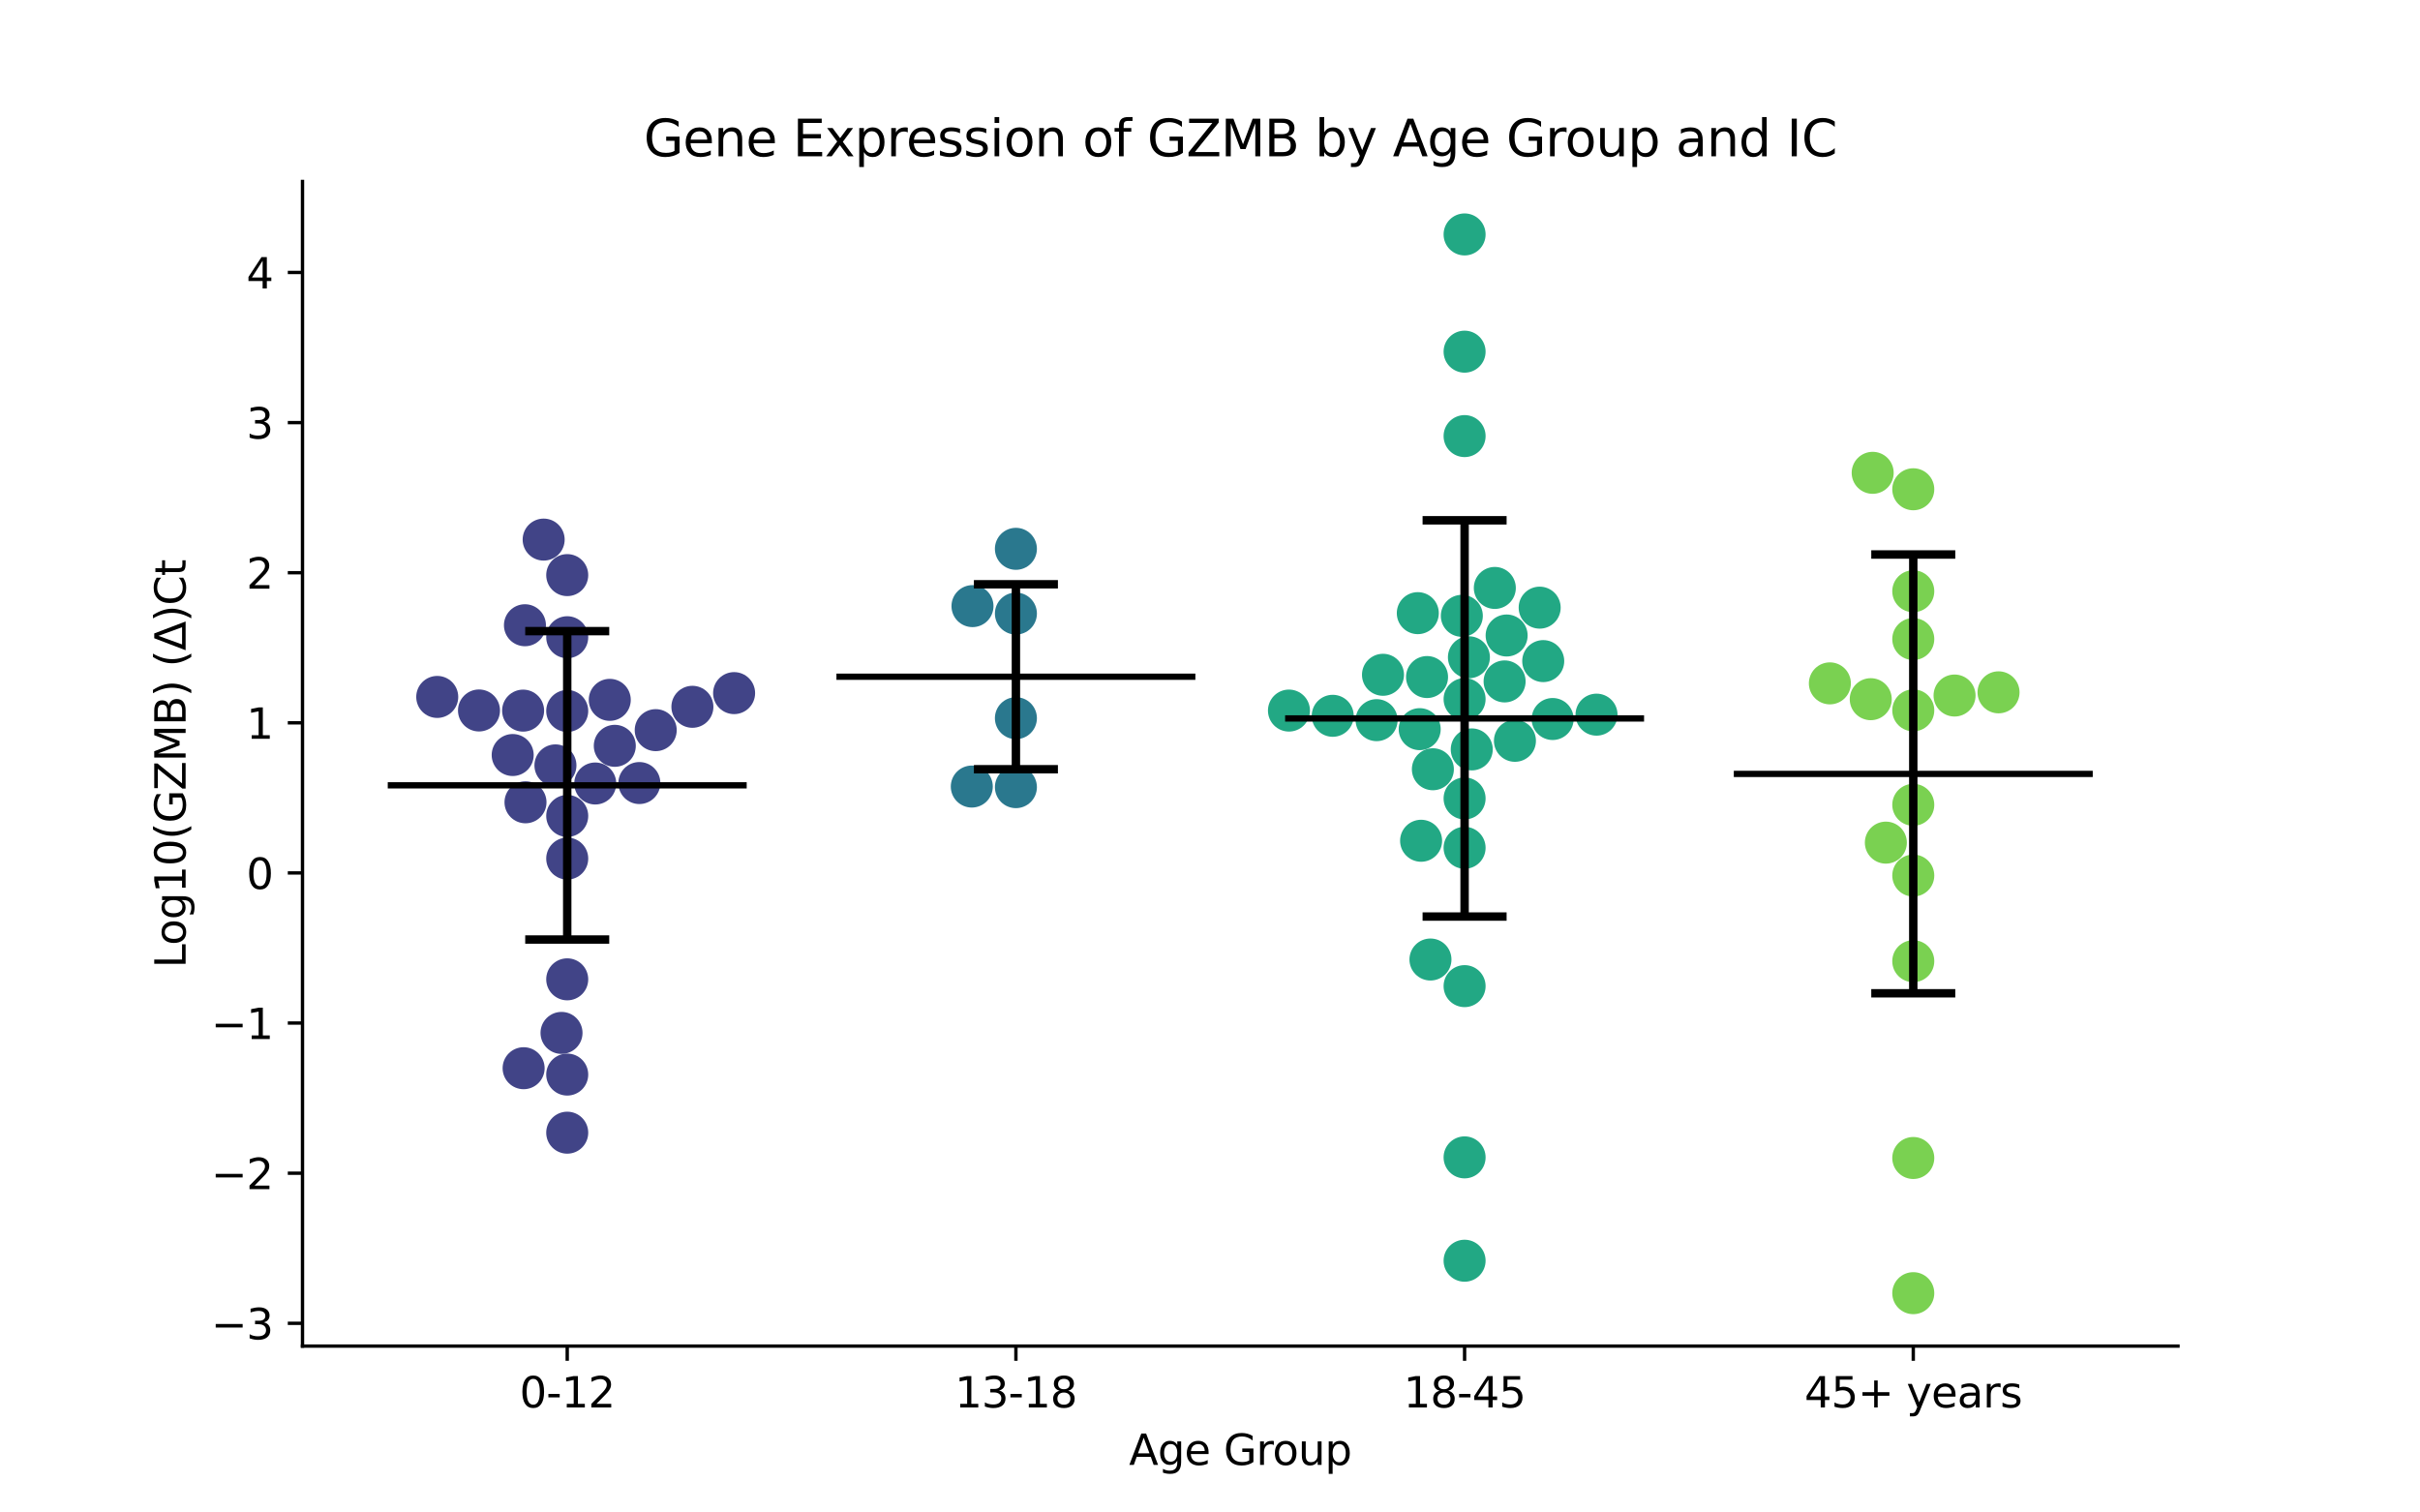 <?xml version="1.0" encoding="utf-8" standalone="no"?>
<!DOCTYPE svg PUBLIC "-//W3C//DTD SVG 1.1//EN"
  "http://www.w3.org/Graphics/SVG/1.1/DTD/svg11.dtd">
<svg xmlns:xlink="http://www.w3.org/1999/xlink" width="576pt" height="360pt" viewBox="0 0 576 360" xmlns="http://www.w3.org/2000/svg" version="1.1">
 <defs>
  <style type="text/css">*{stroke-linejoin: round; stroke-linecap: butt}</style>
 </defs>
 <g id="figure_1">
  <g id="patch_1">
   <path d="M 0 360 
L 576 360 
L 576 0 
L 0 0 
z
" style="fill: #ffffff"/>
  </g>
  <g id="axes_1">
   <g id="patch_2">
    <path d="M 72 320.4 
L 518.4 320.4 
L 518.4 43.2 
L 72 43.2 
z
" style="fill: #ffffff"/>
   </g>
   <g id="PathCollection_1">
    <defs>
     <path id="C0_0_008f327c11" d="M 0 5 
C 1.326 5 2.598 4.473 3.536 3.536 
C 4.473 2.598 5 1.326 5 -0 
C 5 -1.326 4.473 -2.598 3.536 -3.536 
C 2.598 -4.473 1.326 -5 0 -5 
C -1.326 -5 -2.598 -4.473 -3.536 -3.536 
C -4.473 -2.598 -5 -1.326 -5 0 
C -5 1.326 -4.473 2.598 -3.536 3.536 
C -2.598 4.473 -1.326 5 0 5 
z
"/>
    </defs>
    <g clip-path="url(#pe89d4a7e2f)">
     <use xlink:href="#C0_0_008f327c11" x="135.009" y="151.672" style="fill: #414487"/>
    </g>
    <g clip-path="url(#pe89d4a7e2f)">
     <use xlink:href="#C0_0_008f327c11" x="135.009" y="169.223" style="fill: #414487"/>
    </g>
    <g clip-path="url(#pe89d4a7e2f)">
     <use xlink:href="#C0_0_008f327c11" x="104.07" y="165.883" style="fill: #414487"/>
    </g>
    <g clip-path="url(#pe89d4a7e2f)">
     <use xlink:href="#C0_0_008f327c11" x="133.65" y="245.852" style="fill: #414487"/>
    </g>
    <g clip-path="url(#pe89d4a7e2f)">
     <use xlink:href="#C0_0_008f327c11" x="132.204" y="182.178" style="fill: #414487"/>
    </g>
    <g clip-path="url(#pe89d4a7e2f)">
     <use xlink:href="#C0_0_008f327c11" x="135.009" y="194.209" style="fill: #414487"/>
    </g>
    <g clip-path="url(#pe89d4a7e2f)">
     <use xlink:href="#C0_0_008f327c11" x="156.072" y="173.79" style="fill: #414487"/>
    </g>
    <g clip-path="url(#pe89d4a7e2f)">
     <use xlink:href="#C0_0_008f327c11" x="125.078" y="190.962" style="fill: #414487"/>
    </g>
    <g clip-path="url(#pe89d4a7e2f)">
     <use xlink:href="#C0_0_008f327c11" x="145.135" y="166.579" style="fill: #414487"/>
    </g>
    <g clip-path="url(#pe89d4a7e2f)">
     <use xlink:href="#C0_0_008f327c11" x="135.009" y="269.6" style="fill: #414487"/>
    </g>
    <g clip-path="url(#pe89d4a7e2f)">
     <use xlink:href="#C0_0_008f327c11" x="124.509" y="169.142" style="fill: #414487"/>
    </g>
    <g clip-path="url(#pe89d4a7e2f)">
     <use xlink:href="#C0_0_008f327c11" x="174.73" y="164.975" style="fill: #414487"/>
    </g>
    <g clip-path="url(#pe89d4a7e2f)">
     <use xlink:href="#C0_0_008f327c11" x="135.009" y="255.768" style="fill: #414487"/>
    </g>
    <g clip-path="url(#pe89d4a7e2f)">
     <use xlink:href="#C0_0_008f327c11" x="124.945" y="148.819" style="fill: #414487"/>
    </g>
    <g clip-path="url(#pe89d4a7e2f)">
     <use xlink:href="#C0_0_008f327c11" x="124.63" y="254.254" style="fill: #414487"/>
    </g>
    <g clip-path="url(#pe89d4a7e2f)">
     <use xlink:href="#C0_0_008f327c11" x="141.68" y="186.487" style="fill: #414487"/>
    </g>
    <g clip-path="url(#pe89d4a7e2f)">
     <use xlink:href="#C0_0_008f327c11" x="152.179" y="186.38" style="fill: #414487"/>
    </g>
    <g clip-path="url(#pe89d4a7e2f)">
     <use xlink:href="#C0_0_008f327c11" x="129.4" y="128.435" style="fill: #414487"/>
    </g>
    <g clip-path="url(#pe89d4a7e2f)">
     <use xlink:href="#C0_0_008f327c11" x="135.009" y="233.1" style="fill: #414487"/>
    </g>
    <g clip-path="url(#pe89d4a7e2f)">
     <use xlink:href="#C0_0_008f327c11" x="122.029" y="179.71" style="fill: #414487"/>
    </g>
    <g clip-path="url(#pe89d4a7e2f)">
     <use xlink:href="#C0_0_008f327c11" x="114.009" y="169.106" style="fill: #414487"/>
    </g>
    <g clip-path="url(#pe89d4a7e2f)">
     <use xlink:href="#C0_0_008f327c11" x="146.331" y="177.521" style="fill: #414487"/>
    </g>
    <g clip-path="url(#pe89d4a7e2f)">
     <use xlink:href="#C0_0_008f327c11" x="164.803" y="168.234" style="fill: #414487"/>
    </g>
    <g clip-path="url(#pe89d4a7e2f)">
     <use xlink:href="#C0_0_008f327c11" x="135.009" y="204.358" style="fill: #414487"/>
    </g>
    <g clip-path="url(#pe89d4a7e2f)">
     <use xlink:href="#C0_0_008f327c11" x="135.009" y="136.888" style="fill: #414487"/>
    </g>
   </g>
   <g id="PathCollection_2">
    <defs>
     <path id="C1_0_16db04e387" d="M 0 5 
C 1.326 5 2.598 4.473 3.536 3.536 
C 4.473 2.598 5 1.326 5 -0 
C 5 -1.326 4.473 -2.598 3.536 -3.536 
C 2.598 -4.473 1.326 -5 0 -5 
C -1.326 -5 -2.598 -4.473 -3.536 -3.536 
C -4.473 -2.598 -5 -1.326 -5 0 
C -5 1.326 -4.473 2.598 -3.536 3.536 
C -2.598 4.473 -1.326 5 0 5 
z
"/>
    </defs>
    <g clip-path="url(#pe89d4a7e2f)">
     <use xlink:href="#C1_0_16db04e387" x="241.803" y="146.04" style="fill: #2a788e"/>
    </g>
    <g clip-path="url(#pe89d4a7e2f)">
     <use xlink:href="#C1_0_16db04e387" x="241.803" y="130.631" style="fill: #2a788e"/>
    </g>
    <g clip-path="url(#pe89d4a7e2f)">
     <use xlink:href="#C1_0_16db04e387" x="231.304" y="187.216" style="fill: #2a788e"/>
    </g>
    <g clip-path="url(#pe89d4a7e2f)">
     <use xlink:href="#C1_0_16db04e387" x="241.803" y="170.94" style="fill: #2a788e"/>
    </g>
    <g clip-path="url(#pe89d4a7e2f)">
     <use xlink:href="#C1_0_16db04e387" x="231.469" y="144.268" style="fill: #2a788e"/>
    </g>
    <g clip-path="url(#pe89d4a7e2f)">
     <use xlink:href="#C1_0_16db04e387" x="241.803" y="187.356" style="fill: #2a788e"/>
    </g>
   </g>
   <g id="PathCollection_3">
    <defs>
     <path id="C2_0_a237979f52" d="M 0 5 
C 1.326 5 2.598 4.473 3.536 3.536 
C 4.473 2.598 5 1.326 5 -0 
C 5 -1.326 4.473 -2.598 3.536 -3.536 
C 2.598 -4.473 1.326 -5 0 -5 
C -1.326 -5 -2.598 -4.473 -3.536 -3.536 
C -4.473 -2.598 -5 -1.326 -5 0 
C -5 1.326 -4.473 2.598 -3.536 3.536 
C -2.598 4.473 -1.326 5 0 5 
z
"/>
    </defs>
    <g clip-path="url(#pe89d4a7e2f)">
     <use xlink:href="#C2_0_a237979f52" x="337.461" y="145.941" style="fill: #22a884"/>
    </g>
    <g clip-path="url(#pe89d4a7e2f)">
     <use xlink:href="#C2_0_a237979f52" x="348.597" y="201.793" style="fill: #22a884"/>
    </g>
    <g clip-path="url(#pe89d4a7e2f)">
     <use xlink:href="#C2_0_a237979f52" x="348.597" y="103.798" style="fill: #22a884"/>
    </g>
    <g clip-path="url(#pe89d4a7e2f)">
     <use xlink:href="#C2_0_a237979f52" x="369.556" y="171.139" style="fill: #22a884"/>
    </g>
    <g clip-path="url(#pe89d4a7e2f)">
     <use xlink:href="#C2_0_a237979f52" x="348.597" y="55.8" style="fill: #22a884"/>
    </g>
    <g clip-path="url(#pe89d4a7e2f)">
     <use xlink:href="#C2_0_a237979f52" x="347.939" y="146.578" style="fill: #22a884"/>
    </g>
    <g clip-path="url(#pe89d4a7e2f)">
     <use xlink:href="#C2_0_a237979f52" x="317.211" y="170.375" style="fill: #22a884"/>
    </g>
    <g clip-path="url(#pe89d4a7e2f)">
     <use xlink:href="#C2_0_a237979f52" x="379.999" y="170.101" style="fill: #22a884"/>
    </g>
    <g clip-path="url(#pe89d4a7e2f)">
     <use xlink:href="#C2_0_a237979f52" x="341.048" y="183.097" style="fill: #22a884"/>
    </g>
    <g clip-path="url(#pe89d4a7e2f)">
     <use xlink:href="#C2_0_a237979f52" x="366.467" y="144.633" style="fill: #22a884"/>
    </g>
    <g clip-path="url(#pe89d4a7e2f)">
     <use xlink:href="#C2_0_a237979f52" x="355.793" y="139.94" style="fill: #22a884"/>
    </g>
    <g clip-path="url(#pe89d4a7e2f)">
     <use xlink:href="#C2_0_a237979f52" x="306.793" y="169.13" style="fill: #22a884"/>
    </g>
    <g clip-path="url(#pe89d4a7e2f)">
     <use xlink:href="#C2_0_a237979f52" x="350.302" y="178.373" style="fill: #22a884"/>
    </g>
    <g clip-path="url(#pe89d4a7e2f)">
     <use xlink:href="#C2_0_a237979f52" x="348.597" y="83.703" style="fill: #22a884"/>
    </g>
    <g clip-path="url(#pe89d4a7e2f)">
     <use xlink:href="#C2_0_a237979f52" x="340.473" y="228.384" style="fill: #22a884"/>
    </g>
    <g clip-path="url(#pe89d4a7e2f)">
     <use xlink:href="#C2_0_a237979f52" x="349.626" y="156.448" style="fill: #22a884"/>
    </g>
    <g clip-path="url(#pe89d4a7e2f)">
     <use xlink:href="#C2_0_a237979f52" x="358.603" y="151.26" style="fill: #22a884"/>
    </g>
    <g clip-path="url(#pe89d4a7e2f)">
     <use xlink:href="#C2_0_a237979f52" x="360.58" y="176.328" style="fill: #22a884"/>
    </g>
    <g clip-path="url(#pe89d4a7e2f)">
     <use xlink:href="#C2_0_a237979f52" x="327.654" y="171.412" style="fill: #22a884"/>
    </g>
    <g clip-path="url(#pe89d4a7e2f)">
     <use xlink:href="#C2_0_a237979f52" x="348.597" y="275.478" style="fill: #22a884"/>
    </g>
    <g clip-path="url(#pe89d4a7e2f)">
     <use xlink:href="#C2_0_a237979f52" x="339.66" y="161.15" style="fill: #22a884"/>
    </g>
    <g clip-path="url(#pe89d4a7e2f)">
     <use xlink:href="#C2_0_a237979f52" x="348.597" y="234.719" style="fill: #22a884"/>
    </g>
    <g clip-path="url(#pe89d4a7e2f)">
     <use xlink:href="#C2_0_a237979f52" x="348.597" y="190.048" style="fill: #22a884"/>
    </g>
    <g clip-path="url(#pe89d4a7e2f)">
     <use xlink:href="#C2_0_a237979f52" x="358.122" y="162.191" style="fill: #22a884"/>
    </g>
    <g clip-path="url(#pe89d4a7e2f)">
     <use xlink:href="#C2_0_a237979f52" x="348.597" y="166.4" style="fill: #22a884"/>
    </g>
    <g clip-path="url(#pe89d4a7e2f)">
     <use xlink:href="#C2_0_a237979f52" x="338.245" y="200.118" style="fill: #22a884"/>
    </g>
    <g clip-path="url(#pe89d4a7e2f)">
     <use xlink:href="#C2_0_a237979f52" x="337.911" y="173.554" style="fill: #22a884"/>
    </g>
    <g clip-path="url(#pe89d4a7e2f)">
     <use xlink:href="#C2_0_a237979f52" x="367.313" y="157.355" style="fill: #22a884"/>
    </g>
    <g clip-path="url(#pe89d4a7e2f)">
     <use xlink:href="#C2_0_a237979f52" x="329.175" y="160.614" style="fill: #22a884"/>
    </g>
    <g clip-path="url(#pe89d4a7e2f)">
     <use xlink:href="#C2_0_a237979f52" x="348.597" y="300.078" style="fill: #22a884"/>
    </g>
   </g>
   <g id="PathCollection_4">
    <defs>
     <path id="C3_0_2afc9c7115" d="M 0 5 
C 1.326 5 2.598 4.473 3.536 3.536 
C 4.473 2.598 5 1.326 5 -0 
C 5 -1.326 4.473 -2.598 3.536 -3.536 
C 2.598 -4.473 1.326 -5 0 -5 
C -1.326 -5 -2.598 -4.473 -3.536 -3.536 
C -4.473 -2.598 -5 -1.326 -5 0 
C -5 1.326 -4.473 2.598 -3.536 3.536 
C -2.598 4.473 -1.326 5 0 5 
z
"/>
    </defs>
    <g clip-path="url(#pe89d4a7e2f)">
     <use xlink:href="#C3_0_2afc9c7115" x="455.391" y="116.454" style="fill: #7ad151"/>
    </g>
    <g clip-path="url(#pe89d4a7e2f)">
     <use xlink:href="#C3_0_2afc9c7115" x="465.217" y="165.549" style="fill: #7ad151"/>
    </g>
    <g clip-path="url(#pe89d4a7e2f)">
     <use xlink:href="#C3_0_2afc9c7115" x="455.391" y="228.784" style="fill: #7ad151"/>
    </g>
    <g clip-path="url(#pe89d4a7e2f)">
     <use xlink:href="#C3_0_2afc9c7115" x="455.391" y="191.561" style="fill: #7ad151"/>
    </g>
    <g clip-path="url(#pe89d4a7e2f)">
     <use xlink:href="#C3_0_2afc9c7115" x="475.686" y="164.788" style="fill: #7ad151"/>
    </g>
    <g clip-path="url(#pe89d4a7e2f)">
     <use xlink:href="#C3_0_2afc9c7115" x="455.391" y="208.396" style="fill: #7ad151"/>
    </g>
    <g clip-path="url(#pe89d4a7e2f)">
     <use xlink:href="#C3_0_2afc9c7115" x="455.391" y="140.729" style="fill: #7ad151"/>
    </g>
    <g clip-path="url(#pe89d4a7e2f)">
     <use xlink:href="#C3_0_2afc9c7115" x="455.391" y="275.624" style="fill: #7ad151"/>
    </g>
    <g clip-path="url(#pe89d4a7e2f)">
     <use xlink:href="#C3_0_2afc9c7115" x="435.541" y="162.655" style="fill: #7ad151"/>
    </g>
    <g clip-path="url(#pe89d4a7e2f)">
     <use xlink:href="#C3_0_2afc9c7115" x="448.865" y="200.563" style="fill: #7ad151"/>
    </g>
    <g clip-path="url(#pe89d4a7e2f)">
     <use xlink:href="#C3_0_2afc9c7115" x="445.269" y="166.42" style="fill: #7ad151"/>
    </g>
    <g clip-path="url(#pe89d4a7e2f)">
     <use xlink:href="#C3_0_2afc9c7115" x="445.728" y="112.542" style="fill: #7ad151"/>
    </g>
    <g clip-path="url(#pe89d4a7e2f)">
     <use xlink:href="#C3_0_2afc9c7115" x="455.391" y="169.076" style="fill: #7ad151"/>
    </g>
    <g clip-path="url(#pe89d4a7e2f)">
     <use xlink:href="#C3_0_2afc9c7115" x="455.391" y="307.8" style="fill: #7ad151"/>
    </g>
    <g clip-path="url(#pe89d4a7e2f)">
     <use xlink:href="#C3_0_2afc9c7115" x="455.391" y="152.106" style="fill: #7ad151"/>
    </g>
   </g>
   <g id="matplotlib.axis_1">
    <g id="xtick_1">
     <g id="line2d_1">
      <defs>
       <path id="mf4f3e1d4df" d="M 0 0 
L 0 3.5 
" style="stroke: #000000; stroke-width: 0.8"/>
      </defs>
      <g>
       <use xlink:href="#mf4f3e1d4df" x="135.009" y="320.4" style="stroke: #000000; stroke-width: 0.8"/>
      </g>
     </g>
     <g id="text_1">
      <!-- 0-12 -->
      <g transform="translate(123.661 334.998) scale(0.1 -0.1)">
       <defs>
        <path id="DejaVuSans-30" d="M 2034 4250 
Q 1547 4250 1301 3770 
Q 1056 3291 1056 2328 
Q 1056 1369 1301 889 
Q 1547 409 2034 409 
Q 2525 409 2770 889 
Q 3016 1369 3016 2328 
Q 3016 3291 2770 3770 
Q 2525 4250 2034 4250 
z
M 2034 4750 
Q 2819 4750 3233 4129 
Q 3647 3509 3647 2328 
Q 3647 1150 3233 529 
Q 2819 -91 2034 -91 
Q 1250 -91 836 529 
Q 422 1150 422 2328 
Q 422 3509 836 4129 
Q 1250 4750 2034 4750 
z
" transform="scale(0.016)"/>
        <path id="DejaVuSans-2d" d="M 313 2009 
L 1997 2009 
L 1997 1497 
L 313 1497 
L 313 2009 
z
" transform="scale(0.016)"/>
        <path id="DejaVuSans-31" d="M 794 531 
L 1825 531 
L 1825 4091 
L 703 3866 
L 703 4441 
L 1819 4666 
L 2450 4666 
L 2450 531 
L 3481 531 
L 3481 0 
L 794 0 
L 794 531 
z
" transform="scale(0.016)"/>
        <path id="DejaVuSans-32" d="M 1228 531 
L 3431 531 
L 3431 0 
L 469 0 
L 469 531 
Q 828 903 1448 1529 
Q 2069 2156 2228 2338 
Q 2531 2678 2651 2914 
Q 2772 3150 2772 3378 
Q 2772 3750 2511 3984 
Q 2250 4219 1831 4219 
Q 1534 4219 1204 4116 
Q 875 4013 500 3803 
L 500 4441 
Q 881 4594 1212 4672 
Q 1544 4750 1819 4750 
Q 2544 4750 2975 4387 
Q 3406 4025 3406 3419 
Q 3406 3131 3298 2873 
Q 3191 2616 2906 2266 
Q 2828 2175 2409 1742 
Q 1991 1309 1228 531 
z
" transform="scale(0.016)"/>
       </defs>
       <use xlink:href="#DejaVuSans-30"/>
       <use xlink:href="#DejaVuSans-2d" x="63.623"/>
       <use xlink:href="#DejaVuSans-31" x="99.707"/>
       <use xlink:href="#DejaVuSans-32" x="163.33"/>
      </g>
     </g>
    </g>
    <g id="xtick_2">
     <g id="line2d_2">
      <g>
       <use xlink:href="#mf4f3e1d4df" x="241.803" y="320.4" style="stroke: #000000; stroke-width: 0.8"/>
      </g>
     </g>
     <g id="text_2">
      <!-- 13-18 -->
      <g transform="translate(227.274 334.998) scale(0.1 -0.1)">
       <defs>
        <path id="DejaVuSans-33" d="M 2597 2516 
Q 3050 2419 3304 2112 
Q 3559 1806 3559 1356 
Q 3559 666 3084 287 
Q 2609 -91 1734 -91 
Q 1441 -91 1130 -33 
Q 819 25 488 141 
L 488 750 
Q 750 597 1062 519 
Q 1375 441 1716 441 
Q 2309 441 2620 675 
Q 2931 909 2931 1356 
Q 2931 1769 2642 2001 
Q 2353 2234 1838 2234 
L 1294 2234 
L 1294 2753 
L 1863 2753 
Q 2328 2753 2575 2939 
Q 2822 3125 2822 3475 
Q 2822 3834 2567 4026 
Q 2313 4219 1838 4219 
Q 1578 4219 1281 4162 
Q 984 4106 628 3988 
L 628 4550 
Q 988 4650 1302 4700 
Q 1616 4750 1894 4750 
Q 2613 4750 3031 4423 
Q 3450 4097 3450 3541 
Q 3450 3153 3228 2886 
Q 3006 2619 2597 2516 
z
" transform="scale(0.016)"/>
        <path id="DejaVuSans-38" d="M 2034 2216 
Q 1584 2216 1326 1975 
Q 1069 1734 1069 1313 
Q 1069 891 1326 650 
Q 1584 409 2034 409 
Q 2484 409 2743 651 
Q 3003 894 3003 1313 
Q 3003 1734 2745 1975 
Q 2488 2216 2034 2216 
z
M 1403 2484 
Q 997 2584 770 2862 
Q 544 3141 544 3541 
Q 544 4100 942 4425 
Q 1341 4750 2034 4750 
Q 2731 4750 3128 4425 
Q 3525 4100 3525 3541 
Q 3525 3141 3298 2862 
Q 3072 2584 2669 2484 
Q 3125 2378 3379 2068 
Q 3634 1759 3634 1313 
Q 3634 634 3220 271 
Q 2806 -91 2034 -91 
Q 1263 -91 848 271 
Q 434 634 434 1313 
Q 434 1759 690 2068 
Q 947 2378 1403 2484 
z
M 1172 3481 
Q 1172 3119 1398 2916 
Q 1625 2713 2034 2713 
Q 2441 2713 2670 2916 
Q 2900 3119 2900 3481 
Q 2900 3844 2670 4047 
Q 2441 4250 2034 4250 
Q 1625 4250 1398 4047 
Q 1172 3844 1172 3481 
z
" transform="scale(0.016)"/>
       </defs>
       <use xlink:href="#DejaVuSans-31"/>
       <use xlink:href="#DejaVuSans-33" x="63.623"/>
       <use xlink:href="#DejaVuSans-2d" x="127.246"/>
       <use xlink:href="#DejaVuSans-31" x="163.33"/>
       <use xlink:href="#DejaVuSans-38" x="226.953"/>
      </g>
     </g>
    </g>
    <g id="xtick_3">
     <g id="line2d_3">
      <g>
       <use xlink:href="#mf4f3e1d4df" x="348.597" y="320.4" style="stroke: #000000; stroke-width: 0.8"/>
      </g>
     </g>
     <g id="text_3">
      <!-- 18-45 -->
      <g transform="translate(334.068 334.998) scale(0.1 -0.1)">
       <defs>
        <path id="DejaVuSans-34" d="M 2419 4116 
L 825 1625 
L 2419 1625 
L 2419 4116 
z
M 2253 4666 
L 3047 4666 
L 3047 1625 
L 3713 1625 
L 3713 1100 
L 3047 1100 
L 3047 0 
L 2419 0 
L 2419 1100 
L 313 1100 
L 313 1709 
L 2253 4666 
z
" transform="scale(0.016)"/>
        <path id="DejaVuSans-35" d="M 691 4666 
L 3169 4666 
L 3169 4134 
L 1269 4134 
L 1269 2991 
Q 1406 3038 1543 3061 
Q 1681 3084 1819 3084 
Q 2600 3084 3056 2656 
Q 3513 2228 3513 1497 
Q 3513 744 3044 326 
Q 2575 -91 1722 -91 
Q 1428 -91 1123 -41 
Q 819 9 494 109 
L 494 744 
Q 775 591 1075 516 
Q 1375 441 1709 441 
Q 2250 441 2565 725 
Q 2881 1009 2881 1497 
Q 2881 1984 2565 2268 
Q 2250 2553 1709 2553 
Q 1456 2553 1204 2497 
Q 953 2441 691 2322 
L 691 4666 
z
" transform="scale(0.016)"/>
       </defs>
       <use xlink:href="#DejaVuSans-31"/>
       <use xlink:href="#DejaVuSans-38" x="63.623"/>
       <use xlink:href="#DejaVuSans-2d" x="127.246"/>
       <use xlink:href="#DejaVuSans-34" x="163.33"/>
       <use xlink:href="#DejaVuSans-35" x="226.953"/>
      </g>
     </g>
    </g>
    <g id="xtick_4">
     <g id="line2d_4">
      <g>
       <use xlink:href="#mf4f3e1d4df" x="455.391" y="320.4" style="stroke: #000000; stroke-width: 0.8"/>
      </g>
     </g>
     <g id="text_4">
      <!-- 45+ years -->
      <g transform="translate(429.49 334.998) scale(0.1 -0.1)">
       <defs>
        <path id="DejaVuSans-2b" d="M 2944 4013 
L 2944 2272 
L 4684 2272 
L 4684 1741 
L 2944 1741 
L 2944 0 
L 2419 0 
L 2419 1741 
L 678 1741 
L 678 2272 
L 2419 2272 
L 2419 4013 
L 2944 4013 
z
" transform="scale(0.016)"/>
        <path id="DejaVuSans-20" transform="scale(0.016)"/>
        <path id="DejaVuSans-79" d="M 2059 -325 
Q 1816 -950 1584 -1140 
Q 1353 -1331 966 -1331 
L 506 -1331 
L 506 -850 
L 844 -850 
Q 1081 -850 1212 -737 
Q 1344 -625 1503 -206 
L 1606 56 
L 191 3500 
L 800 3500 
L 1894 763 
L 2988 3500 
L 3597 3500 
L 2059 -325 
z
" transform="scale(0.016)"/>
        <path id="DejaVuSans-65" d="M 3597 1894 
L 3597 1613 
L 953 1613 
Q 991 1019 1311 708 
Q 1631 397 2203 397 
Q 2534 397 2845 478 
Q 3156 559 3463 722 
L 3463 178 
Q 3153 47 2828 -22 
Q 2503 -91 2169 -91 
Q 1331 -91 842 396 
Q 353 884 353 1716 
Q 353 2575 817 3079 
Q 1281 3584 2069 3584 
Q 2775 3584 3186 3129 
Q 3597 2675 3597 1894 
z
M 3022 2063 
Q 3016 2534 2758 2815 
Q 2500 3097 2075 3097 
Q 1594 3097 1305 2825 
Q 1016 2553 972 2059 
L 3022 2063 
z
" transform="scale(0.016)"/>
        <path id="DejaVuSans-61" d="M 2194 1759 
Q 1497 1759 1228 1600 
Q 959 1441 959 1056 
Q 959 750 1161 570 
Q 1363 391 1709 391 
Q 2188 391 2477 730 
Q 2766 1069 2766 1631 
L 2766 1759 
L 2194 1759 
z
M 3341 1997 
L 3341 0 
L 2766 0 
L 2766 531 
Q 2569 213 2275 61 
Q 1981 -91 1556 -91 
Q 1019 -91 701 211 
Q 384 513 384 1019 
Q 384 1609 779 1909 
Q 1175 2209 1959 2209 
L 2766 2209 
L 2766 2266 
Q 2766 2663 2505 2880 
Q 2244 3097 1772 3097 
Q 1472 3097 1187 3025 
Q 903 2953 641 2809 
L 641 3341 
Q 956 3463 1253 3523 
Q 1550 3584 1831 3584 
Q 2591 3584 2966 3190 
Q 3341 2797 3341 1997 
z
" transform="scale(0.016)"/>
        <path id="DejaVuSans-72" d="M 2631 2963 
Q 2534 3019 2420 3045 
Q 2306 3072 2169 3072 
Q 1681 3072 1420 2755 
Q 1159 2438 1159 1844 
L 1159 0 
L 581 0 
L 581 3500 
L 1159 3500 
L 1159 2956 
Q 1341 3275 1631 3429 
Q 1922 3584 2338 3584 
Q 2397 3584 2469 3576 
Q 2541 3569 2628 3553 
L 2631 2963 
z
" transform="scale(0.016)"/>
        <path id="DejaVuSans-73" d="M 2834 3397 
L 2834 2853 
Q 2591 2978 2328 3040 
Q 2066 3103 1784 3103 
Q 1356 3103 1142 2972 
Q 928 2841 928 2578 
Q 928 2378 1081 2264 
Q 1234 2150 1697 2047 
L 1894 2003 
Q 2506 1872 2764 1633 
Q 3022 1394 3022 966 
Q 3022 478 2636 193 
Q 2250 -91 1575 -91 
Q 1294 -91 989 -36 
Q 684 19 347 128 
L 347 722 
Q 666 556 975 473 
Q 1284 391 1588 391 
Q 1994 391 2212 530 
Q 2431 669 2431 922 
Q 2431 1156 2273 1281 
Q 2116 1406 1581 1522 
L 1381 1569 
Q 847 1681 609 1914 
Q 372 2147 372 2553 
Q 372 3047 722 3315 
Q 1072 3584 1716 3584 
Q 2034 3584 2315 3537 
Q 2597 3491 2834 3397 
z
" transform="scale(0.016)"/>
       </defs>
       <use xlink:href="#DejaVuSans-34"/>
       <use xlink:href="#DejaVuSans-35" x="63.623"/>
       <use xlink:href="#DejaVuSans-2b" x="127.246"/>
       <use xlink:href="#DejaVuSans-20" x="211.035"/>
       <use xlink:href="#DejaVuSans-79" x="242.822"/>
       <use xlink:href="#DejaVuSans-65" x="302.002"/>
       <use xlink:href="#DejaVuSans-61" x="363.525"/>
       <use xlink:href="#DejaVuSans-72" x="424.805"/>
       <use xlink:href="#DejaVuSans-73" x="465.918"/>
      </g>
     </g>
    </g>
    <g id="text_5">
     <!-- Age Group -->
     <g transform="translate(268.72 348.677) scale(0.1 -0.1)">
      <defs>
       <path id="DejaVuSans-41" d="M 2188 4044 
L 1331 1722 
L 3047 1722 
L 2188 4044 
z
M 1831 4666 
L 2547 4666 
L 4325 0 
L 3669 0 
L 3244 1197 
L 1141 1197 
L 716 0 
L 50 0 
L 1831 4666 
z
" transform="scale(0.016)"/>
       <path id="DejaVuSans-67" d="M 2906 1791 
Q 2906 2416 2648 2759 
Q 2391 3103 1925 3103 
Q 1463 3103 1205 2759 
Q 947 2416 947 1791 
Q 947 1169 1205 825 
Q 1463 481 1925 481 
Q 2391 481 2648 825 
Q 2906 1169 2906 1791 
z
M 3481 434 
Q 3481 -459 3084 -895 
Q 2688 -1331 1869 -1331 
Q 1566 -1331 1297 -1286 
Q 1028 -1241 775 -1147 
L 775 -588 
Q 1028 -725 1275 -790 
Q 1522 -856 1778 -856 
Q 2344 -856 2625 -561 
Q 2906 -266 2906 331 
L 2906 616 
Q 2728 306 2450 153 
Q 2172 0 1784 0 
Q 1141 0 747 490 
Q 353 981 353 1791 
Q 353 2603 747 3093 
Q 1141 3584 1784 3584 
Q 2172 3584 2450 3431 
Q 2728 3278 2906 2969 
L 2906 3500 
L 3481 3500 
L 3481 434 
z
" transform="scale(0.016)"/>
       <path id="DejaVuSans-47" d="M 3809 666 
L 3809 1919 
L 2778 1919 
L 2778 2438 
L 4434 2438 
L 4434 434 
Q 4069 175 3628 42 
Q 3188 -91 2688 -91 
Q 1594 -91 976 548 
Q 359 1188 359 2328 
Q 359 3472 976 4111 
Q 1594 4750 2688 4750 
Q 3144 4750 3555 4637 
Q 3966 4525 4313 4306 
L 4313 3634 
Q 3963 3931 3569 4081 
Q 3175 4231 2741 4231 
Q 1884 4231 1454 3753 
Q 1025 3275 1025 2328 
Q 1025 1384 1454 906 
Q 1884 428 2741 428 
Q 3075 428 3337 486 
Q 3600 544 3809 666 
z
" transform="scale(0.016)"/>
       <path id="DejaVuSans-6f" d="M 1959 3097 
Q 1497 3097 1228 2736 
Q 959 2375 959 1747 
Q 959 1119 1226 758 
Q 1494 397 1959 397 
Q 2419 397 2687 759 
Q 2956 1122 2956 1747 
Q 2956 2369 2687 2733 
Q 2419 3097 1959 3097 
z
M 1959 3584 
Q 2709 3584 3137 3096 
Q 3566 2609 3566 1747 
Q 3566 888 3137 398 
Q 2709 -91 1959 -91 
Q 1206 -91 779 398 
Q 353 888 353 1747 
Q 353 2609 779 3096 
Q 1206 3584 1959 3584 
z
" transform="scale(0.016)"/>
       <path id="DejaVuSans-75" d="M 544 1381 
L 544 3500 
L 1119 3500 
L 1119 1403 
Q 1119 906 1312 657 
Q 1506 409 1894 409 
Q 2359 409 2629 706 
Q 2900 1003 2900 1516 
L 2900 3500 
L 3475 3500 
L 3475 0 
L 2900 0 
L 2900 538 
Q 2691 219 2414 64 
Q 2138 -91 1772 -91 
Q 1169 -91 856 284 
Q 544 659 544 1381 
z
M 1991 3584 
L 1991 3584 
z
" transform="scale(0.016)"/>
       <path id="DejaVuSans-70" d="M 1159 525 
L 1159 -1331 
L 581 -1331 
L 581 3500 
L 1159 3500 
L 1159 2969 
Q 1341 3281 1617 3432 
Q 1894 3584 2278 3584 
Q 2916 3584 3314 3078 
Q 3713 2572 3713 1747 
Q 3713 922 3314 415 
Q 2916 -91 2278 -91 
Q 1894 -91 1617 61 
Q 1341 213 1159 525 
z
M 3116 1747 
Q 3116 2381 2855 2742 
Q 2594 3103 2138 3103 
Q 1681 3103 1420 2742 
Q 1159 2381 1159 1747 
Q 1159 1113 1420 752 
Q 1681 391 2138 391 
Q 2594 391 2855 752 
Q 3116 1113 3116 1747 
z
" transform="scale(0.016)"/>
      </defs>
      <use xlink:href="#DejaVuSans-41"/>
      <use xlink:href="#DejaVuSans-67" x="68.408"/>
      <use xlink:href="#DejaVuSans-65" x="131.885"/>
      <use xlink:href="#DejaVuSans-20" x="193.408"/>
      <use xlink:href="#DejaVuSans-47" x="225.195"/>
      <use xlink:href="#DejaVuSans-72" x="302.686"/>
      <use xlink:href="#DejaVuSans-6f" x="341.549"/>
      <use xlink:href="#DejaVuSans-75" x="402.73"/>
      <use xlink:href="#DejaVuSans-70" x="466.109"/>
     </g>
    </g>
   </g>
   <g id="matplotlib.axis_2">
    <g id="ytick_1">
     <g id="line2d_5">
      <defs>
       <path id="maa2a970ecc" d="M 0 0 
L -3.5 0 
" style="stroke: #000000; stroke-width: 0.8"/>
      </defs>
      <g>
       <use xlink:href="#maa2a970ecc" x="72" y="314.969" style="stroke: #000000; stroke-width: 0.8"/>
      </g>
     </g>
     <g id="text_6">
      <!-- −3 -->
      <g transform="translate(50.258 318.769) scale(0.1 -0.1)">
       <defs>
        <path id="DejaVuSans-2212" d="M 678 2272 
L 4684 2272 
L 4684 1741 
L 678 1741 
L 678 2272 
z
" transform="scale(0.016)"/>
       </defs>
       <use xlink:href="#DejaVuSans-2212"/>
       <use xlink:href="#DejaVuSans-33" x="83.789"/>
      </g>
     </g>
    </g>
    <g id="ytick_2">
     <g id="line2d_6">
      <g>
       <use xlink:href="#maa2a970ecc" x="72" y="279.239" style="stroke: #000000; stroke-width: 0.8"/>
      </g>
     </g>
     <g id="text_7">
      <!-- −2 -->
      <g transform="translate(50.258 283.038) scale(0.1 -0.1)">
       <use xlink:href="#DejaVuSans-2212"/>
       <use xlink:href="#DejaVuSans-32" x="83.789"/>
      </g>
     </g>
    </g>
    <g id="ytick_3">
     <g id="line2d_7">
      <g>
       <use xlink:href="#maa2a970ecc" x="72" y="243.508" style="stroke: #000000; stroke-width: 0.8"/>
      </g>
     </g>
     <g id="text_8">
      <!-- −1 -->
      <g transform="translate(50.258 247.308) scale(0.1 -0.1)">
       <use xlink:href="#DejaVuSans-2212"/>
       <use xlink:href="#DejaVuSans-31" x="83.789"/>
      </g>
     </g>
    </g>
    <g id="ytick_4">
     <g id="line2d_8">
      <g>
       <use xlink:href="#maa2a970ecc" x="72" y="207.778" style="stroke: #000000; stroke-width: 0.8"/>
      </g>
     </g>
     <g id="text_9">
      <!-- 0 -->
      <g transform="translate(58.638 211.577) scale(0.1 -0.1)">
       <use xlink:href="#DejaVuSans-30"/>
      </g>
     </g>
    </g>
    <g id="ytick_5">
     <g id="line2d_9">
      <g>
       <use xlink:href="#maa2a970ecc" x="72" y="172.047" style="stroke: #000000; stroke-width: 0.8"/>
      </g>
     </g>
     <g id="text_10">
      <!-- 1 -->
      <g transform="translate(58.638 175.846) scale(0.1 -0.1)">
       <use xlink:href="#DejaVuSans-31"/>
      </g>
     </g>
    </g>
    <g id="ytick_6">
     <g id="line2d_10">
      <g>
       <use xlink:href="#maa2a970ecc" x="72" y="136.317" style="stroke: #000000; stroke-width: 0.8"/>
      </g>
     </g>
     <g id="text_11">
      <!-- 2 -->
      <g transform="translate(58.638 140.116) scale(0.1 -0.1)">
       <use xlink:href="#DejaVuSans-32"/>
      </g>
     </g>
    </g>
    <g id="ytick_7">
     <g id="line2d_11">
      <g>
       <use xlink:href="#maa2a970ecc" x="72" y="100.586" style="stroke: #000000; stroke-width: 0.8"/>
      </g>
     </g>
     <g id="text_12">
      <!-- 3 -->
      <g transform="translate(58.638 104.385) scale(0.1 -0.1)">
       <use xlink:href="#DejaVuSans-33"/>
      </g>
     </g>
    </g>
    <g id="ytick_8">
     <g id="line2d_12">
      <g>
       <use xlink:href="#maa2a970ecc" x="72" y="64.856" style="stroke: #000000; stroke-width: 0.8"/>
      </g>
     </g>
     <g id="text_13">
      <!-- 4 -->
      <g transform="translate(58.638 68.655) scale(0.1 -0.1)">
       <use xlink:href="#DejaVuSans-34"/>
      </g>
     </g>
    </g>
    <g id="text_14">
     <!-- Log10(GZMB) (Δ)Ct -->
     <g transform="translate(44.178 230.402) rotate(-90) scale(0.1 -0.1)">
      <defs>
       <path id="DejaVuSans-4c" d="M 628 4666 
L 1259 4666 
L 1259 531 
L 3531 531 
L 3531 0 
L 628 0 
L 628 4666 
z
" transform="scale(0.016)"/>
       <path id="DejaVuSans-28" d="M 1984 4856 
Q 1566 4138 1362 3434 
Q 1159 2731 1159 2009 
Q 1159 1288 1364 580 
Q 1569 -128 1984 -844 
L 1484 -844 
Q 1016 -109 783 600 
Q 550 1309 550 2009 
Q 550 2706 781 3412 
Q 1013 4119 1484 4856 
L 1984 4856 
z
" transform="scale(0.016)"/>
       <path id="DejaVuSans-5a" d="M 359 4666 
L 4025 4666 
L 4025 4184 
L 1075 531 
L 4097 531 
L 4097 0 
L 288 0 
L 288 481 
L 3238 4134 
L 359 4134 
L 359 4666 
z
" transform="scale(0.016)"/>
       <path id="DejaVuSans-4d" d="M 628 4666 
L 1569 4666 
L 2759 1491 
L 3956 4666 
L 4897 4666 
L 4897 0 
L 4281 0 
L 4281 4097 
L 3078 897 
L 2444 897 
L 1241 4097 
L 1241 0 
L 628 0 
L 628 4666 
z
" transform="scale(0.016)"/>
       <path id="DejaVuSans-42" d="M 1259 2228 
L 1259 519 
L 2272 519 
Q 2781 519 3026 730 
Q 3272 941 3272 1375 
Q 3272 1813 3026 2020 
Q 2781 2228 2272 2228 
L 1259 2228 
z
M 1259 4147 
L 1259 2741 
L 2194 2741 
Q 2656 2741 2882 2914 
Q 3109 3088 3109 3444 
Q 3109 3797 2882 3972 
Q 2656 4147 2194 4147 
L 1259 4147 
z
M 628 4666 
L 2241 4666 
Q 2963 4666 3353 4366 
Q 3744 4066 3744 3513 
Q 3744 3084 3544 2831 
Q 3344 2578 2956 2516 
Q 3422 2416 3680 2098 
Q 3938 1781 3938 1306 
Q 3938 681 3513 340 
Q 3088 0 2303 0 
L 628 0 
L 628 4666 
z
" transform="scale(0.016)"/>
       <path id="DejaVuSans-29" d="M 513 4856 
L 1013 4856 
Q 1481 4119 1714 3412 
Q 1947 2706 1947 2009 
Q 1947 1309 1714 600 
Q 1481 -109 1013 -844 
L 513 -844 
Q 928 -128 1133 580 
Q 1338 1288 1338 2009 
Q 1338 2731 1133 3434 
Q 928 4138 513 4856 
z
" transform="scale(0.016)"/>
       <path id="DejaVuSans-394" d="M 2188 4044 
L 906 525 
L 3472 525 
L 2188 4044 
z
M 50 0 
L 1831 4666 
L 2547 4666 
L 4325 0 
L 50 0 
z
" transform="scale(0.016)"/>
       <path id="DejaVuSans-43" d="M 4122 4306 
L 4122 3641 
Q 3803 3938 3442 4084 
Q 3081 4231 2675 4231 
Q 1875 4231 1450 3742 
Q 1025 3253 1025 2328 
Q 1025 1406 1450 917 
Q 1875 428 2675 428 
Q 3081 428 3442 575 
Q 3803 722 4122 1019 
L 4122 359 
Q 3791 134 3420 21 
Q 3050 -91 2638 -91 
Q 1578 -91 968 557 
Q 359 1206 359 2328 
Q 359 3453 968 4101 
Q 1578 4750 2638 4750 
Q 3056 4750 3426 4639 
Q 3797 4528 4122 4306 
z
" transform="scale(0.016)"/>
       <path id="DejaVuSans-74" d="M 1172 4494 
L 1172 3500 
L 2356 3500 
L 2356 3053 
L 1172 3053 
L 1172 1153 
Q 1172 725 1289 603 
Q 1406 481 1766 481 
L 2356 481 
L 2356 0 
L 1766 0 
Q 1100 0 847 248 
Q 594 497 594 1153 
L 594 3053 
L 172 3053 
L 172 3500 
L 594 3500 
L 594 4494 
L 1172 4494 
z
" transform="scale(0.016)"/>
      </defs>
      <use xlink:href="#DejaVuSans-4c"/>
      <use xlink:href="#DejaVuSans-6f" x="53.963"/>
      <use xlink:href="#DejaVuSans-67" x="115.145"/>
      <use xlink:href="#DejaVuSans-31" x="178.621"/>
      <use xlink:href="#DejaVuSans-30" x="242.244"/>
      <use xlink:href="#DejaVuSans-28" x="305.867"/>
      <use xlink:href="#DejaVuSans-47" x="344.881"/>
      <use xlink:href="#DejaVuSans-5a" x="422.371"/>
      <use xlink:href="#DejaVuSans-4d" x="490.877"/>
      <use xlink:href="#DejaVuSans-42" x="577.156"/>
      <use xlink:href="#DejaVuSans-29" x="645.76"/>
      <use xlink:href="#DejaVuSans-20" x="684.773"/>
      <use xlink:href="#DejaVuSans-28" x="716.561"/>
      <use xlink:href="#DejaVuSans-394" x="755.574"/>
      <use xlink:href="#DejaVuSans-29" x="823.982"/>
      <use xlink:href="#DejaVuSans-43" x="862.996"/>
      <use xlink:href="#DejaVuSans-74" x="932.82"/>
     </g>
    </g>
   </g>
   <g id="LineCollection_1">
    <path d="M 135.009 223.627 
L 135.009 150.223 
" clip-path="url(#pe89d4a7e2f)" style="fill: none; stroke: #000000; stroke-width: 2"/>
   </g>
   <g id="line2d_13">
    <defs>
     <path id="md9c70ae6af" d="M 10 0 
L -10 -0 
" style="stroke: #000000; stroke-width: 2"/>
    </defs>
    <g clip-path="url(#pe89d4a7e2f)">
     <use xlink:href="#md9c70ae6af" x="135.009" y="223.627" style="stroke: #000000; stroke-width: 2"/>
    </g>
   </g>
   <g id="line2d_14">
    <g clip-path="url(#pe89d4a7e2f)">
     <use xlink:href="#md9c70ae6af" x="135.009" y="150.223" style="stroke: #000000; stroke-width: 2"/>
    </g>
   </g>
   <g id="LineCollection_2">
    <path d="M 92.291 186.925 
L 177.726 186.925 
" clip-path="url(#pe89d4a7e2f)" style="fill: none; stroke: #000000; stroke-width: 1.5"/>
   </g>
   <g id="LineCollection_3">
    <path d="M 241.803 183.086 
L 241.803 139.065 
" clip-path="url(#pe89d4a7e2f)" style="fill: none; stroke: #000000; stroke-width: 2"/>
   </g>
   <g id="line2d_15">
    <g clip-path="url(#pe89d4a7e2f)">
     <use xlink:href="#md9c70ae6af" x="241.803" y="183.086" style="stroke: #000000; stroke-width: 2"/>
    </g>
   </g>
   <g id="line2d_16">
    <g clip-path="url(#pe89d4a7e2f)">
     <use xlink:href="#md9c70ae6af" x="241.803" y="139.065" style="stroke: #000000; stroke-width: 2"/>
    </g>
   </g>
   <g id="LineCollection_4">
    <path d="M 199.085 161.075 
L 284.521 161.075 
" clip-path="url(#pe89d4a7e2f)" style="fill: none; stroke: #000000; stroke-width: 1.5"/>
   </g>
   <g id="LineCollection_5">
    <path d="M 348.597 218.155 
L 348.597 123.841 
" clip-path="url(#pe89d4a7e2f)" style="fill: none; stroke: #000000; stroke-width: 2"/>
   </g>
   <g id="line2d_17">
    <g clip-path="url(#pe89d4a7e2f)">
     <use xlink:href="#md9c70ae6af" x="348.597" y="218.155" style="stroke: #000000; stroke-width: 2"/>
    </g>
   </g>
   <g id="line2d_18">
    <g clip-path="url(#pe89d4a7e2f)">
     <use xlink:href="#md9c70ae6af" x="348.597" y="123.841" style="stroke: #000000; stroke-width: 2"/>
    </g>
   </g>
   <g id="LineCollection_6">
    <path d="M 305.879 170.998 
L 391.315 170.998 
" clip-path="url(#pe89d4a7e2f)" style="fill: none; stroke: #000000; stroke-width: 1.5"/>
   </g>
   <g id="LineCollection_7">
    <path d="M 455.391 236.426 
L 455.391 131.98 
" clip-path="url(#pe89d4a7e2f)" style="fill: none; stroke: #000000; stroke-width: 2"/>
   </g>
   <g id="line2d_19">
    <g clip-path="url(#pe89d4a7e2f)">
     <use xlink:href="#md9c70ae6af" x="455.391" y="236.426" style="stroke: #000000; stroke-width: 2"/>
    </g>
   </g>
   <g id="line2d_20">
    <g clip-path="url(#pe89d4a7e2f)">
     <use xlink:href="#md9c70ae6af" x="455.391" y="131.98" style="stroke: #000000; stroke-width: 2"/>
    </g>
   </g>
   <g id="LineCollection_8">
    <path d="M 412.674 184.203 
L 498.109 184.203 
" clip-path="url(#pe89d4a7e2f)" style="fill: none; stroke: #000000; stroke-width: 1.5"/>
   </g>
   <g id="patch_3">
    <path d="M 72 320.4 
L 72 43.2 
" style="fill: none; stroke: #000000; stroke-width: 0.8; stroke-linejoin: miter; stroke-linecap: square"/>
   </g>
   <g id="patch_4">
    <path d="M 72 320.4 
L 518.4 320.4 
" style="fill: none; stroke: #000000; stroke-width: 0.8; stroke-linejoin: miter; stroke-linecap: square"/>
   </g>
   <g id="text_15">
    <!-- Gene Expression of GZMB by Age Group and IC -->
    <g transform="translate(153.23 37.2) scale(0.12 -0.12)">
     <defs>
      <path id="DejaVuSans-6e" d="M 3513 2113 
L 3513 0 
L 2938 0 
L 2938 2094 
Q 2938 2591 2744 2837 
Q 2550 3084 2163 3084 
Q 1697 3084 1428 2787 
Q 1159 2491 1159 1978 
L 1159 0 
L 581 0 
L 581 3500 
L 1159 3500 
L 1159 2956 
Q 1366 3272 1645 3428 
Q 1925 3584 2291 3584 
Q 2894 3584 3203 3211 
Q 3513 2838 3513 2113 
z
" transform="scale(0.016)"/>
      <path id="DejaVuSans-45" d="M 628 4666 
L 3578 4666 
L 3578 4134 
L 1259 4134 
L 1259 2753 
L 3481 2753 
L 3481 2222 
L 1259 2222 
L 1259 531 
L 3634 531 
L 3634 0 
L 628 0 
L 628 4666 
z
" transform="scale(0.016)"/>
      <path id="DejaVuSans-78" d="M 3513 3500 
L 2247 1797 
L 3578 0 
L 2900 0 
L 1881 1375 
L 863 0 
L 184 0 
L 1544 1831 
L 300 3500 
L 978 3500 
L 1906 2253 
L 2834 3500 
L 3513 3500 
z
" transform="scale(0.016)"/>
      <path id="DejaVuSans-69" d="M 603 3500 
L 1178 3500 
L 1178 0 
L 603 0 
L 603 3500 
z
M 603 4863 
L 1178 4863 
L 1178 4134 
L 603 4134 
L 603 4863 
z
" transform="scale(0.016)"/>
      <path id="DejaVuSans-66" d="M 2375 4863 
L 2375 4384 
L 1825 4384 
Q 1516 4384 1395 4259 
Q 1275 4134 1275 3809 
L 1275 3500 
L 2222 3500 
L 2222 3053 
L 1275 3053 
L 1275 0 
L 697 0 
L 697 3053 
L 147 3053 
L 147 3500 
L 697 3500 
L 697 3744 
Q 697 4328 969 4595 
Q 1241 4863 1831 4863 
L 2375 4863 
z
" transform="scale(0.016)"/>
      <path id="DejaVuSans-62" d="M 3116 1747 
Q 3116 2381 2855 2742 
Q 2594 3103 2138 3103 
Q 1681 3103 1420 2742 
Q 1159 2381 1159 1747 
Q 1159 1113 1420 752 
Q 1681 391 2138 391 
Q 2594 391 2855 752 
Q 3116 1113 3116 1747 
z
M 1159 2969 
Q 1341 3281 1617 3432 
Q 1894 3584 2278 3584 
Q 2916 3584 3314 3078 
Q 3713 2572 3713 1747 
Q 3713 922 3314 415 
Q 2916 -91 2278 -91 
Q 1894 -91 1617 61 
Q 1341 213 1159 525 
L 1159 0 
L 581 0 
L 581 4863 
L 1159 4863 
L 1159 2969 
z
" transform="scale(0.016)"/>
      <path id="DejaVuSans-64" d="M 2906 2969 
L 2906 4863 
L 3481 4863 
L 3481 0 
L 2906 0 
L 2906 525 
Q 2725 213 2448 61 
Q 2172 -91 1784 -91 
Q 1150 -91 751 415 
Q 353 922 353 1747 
Q 353 2572 751 3078 
Q 1150 3584 1784 3584 
Q 2172 3584 2448 3432 
Q 2725 3281 2906 2969 
z
M 947 1747 
Q 947 1113 1208 752 
Q 1469 391 1925 391 
Q 2381 391 2643 752 
Q 2906 1113 2906 1747 
Q 2906 2381 2643 2742 
Q 2381 3103 1925 3103 
Q 1469 3103 1208 2742 
Q 947 2381 947 1747 
z
" transform="scale(0.016)"/>
      <path id="DejaVuSans-49" d="M 628 4666 
L 1259 4666 
L 1259 0 
L 628 0 
L 628 4666 
z
" transform="scale(0.016)"/>
     </defs>
     <use xlink:href="#DejaVuSans-47"/>
     <use xlink:href="#DejaVuSans-65" x="77.49"/>
     <use xlink:href="#DejaVuSans-6e" x="139.014"/>
     <use xlink:href="#DejaVuSans-65" x="202.393"/>
     <use xlink:href="#DejaVuSans-20" x="263.916"/>
     <use xlink:href="#DejaVuSans-45" x="295.703"/>
     <use xlink:href="#DejaVuSans-78" x="358.887"/>
     <use xlink:href="#DejaVuSans-70" x="418.066"/>
     <use xlink:href="#DejaVuSans-72" x="481.543"/>
     <use xlink:href="#DejaVuSans-65" x="520.406"/>
     <use xlink:href="#DejaVuSans-73" x="581.93"/>
     <use xlink:href="#DejaVuSans-73" x="634.029"/>
     <use xlink:href="#DejaVuSans-69" x="686.129"/>
     <use xlink:href="#DejaVuSans-6f" x="713.912"/>
     <use xlink:href="#DejaVuSans-6e" x="775.094"/>
     <use xlink:href="#DejaVuSans-20" x="838.473"/>
     <use xlink:href="#DejaVuSans-6f" x="870.26"/>
     <use xlink:href="#DejaVuSans-66" x="931.441"/>
     <use xlink:href="#DejaVuSans-20" x="966.646"/>
     <use xlink:href="#DejaVuSans-47" x="998.434"/>
     <use xlink:href="#DejaVuSans-5a" x="1075.924"/>
     <use xlink:href="#DejaVuSans-4d" x="1144.43"/>
     <use xlink:href="#DejaVuSans-42" x="1230.709"/>
     <use xlink:href="#DejaVuSans-20" x="1299.312"/>
     <use xlink:href="#DejaVuSans-62" x="1331.1"/>
     <use xlink:href="#DejaVuSans-79" x="1394.576"/>
     <use xlink:href="#DejaVuSans-20" x="1453.756"/>
     <use xlink:href="#DejaVuSans-41" x="1485.543"/>
     <use xlink:href="#DejaVuSans-67" x="1553.951"/>
     <use xlink:href="#DejaVuSans-65" x="1617.428"/>
     <use xlink:href="#DejaVuSans-20" x="1678.951"/>
     <use xlink:href="#DejaVuSans-47" x="1710.738"/>
     <use xlink:href="#DejaVuSans-72" x="1788.229"/>
     <use xlink:href="#DejaVuSans-6f" x="1827.092"/>
     <use xlink:href="#DejaVuSans-75" x="1888.273"/>
     <use xlink:href="#DejaVuSans-70" x="1951.652"/>
     <use xlink:href="#DejaVuSans-20" x="2015.129"/>
     <use xlink:href="#DejaVuSans-61" x="2046.916"/>
     <use xlink:href="#DejaVuSans-6e" x="2108.195"/>
     <use xlink:href="#DejaVuSans-64" x="2171.574"/>
     <use xlink:href="#DejaVuSans-20" x="2235.051"/>
     <use xlink:href="#DejaVuSans-49" x="2266.838"/>
     <use xlink:href="#DejaVuSans-43" x="2296.33"/>
    </g>
   </g>
  </g>
 </g>
 <defs>
  <clipPath id="pe89d4a7e2f">
   <rect x="72" y="43.2" width="446.4" height="277.2"/>
  </clipPath>
 </defs>
</svg>

